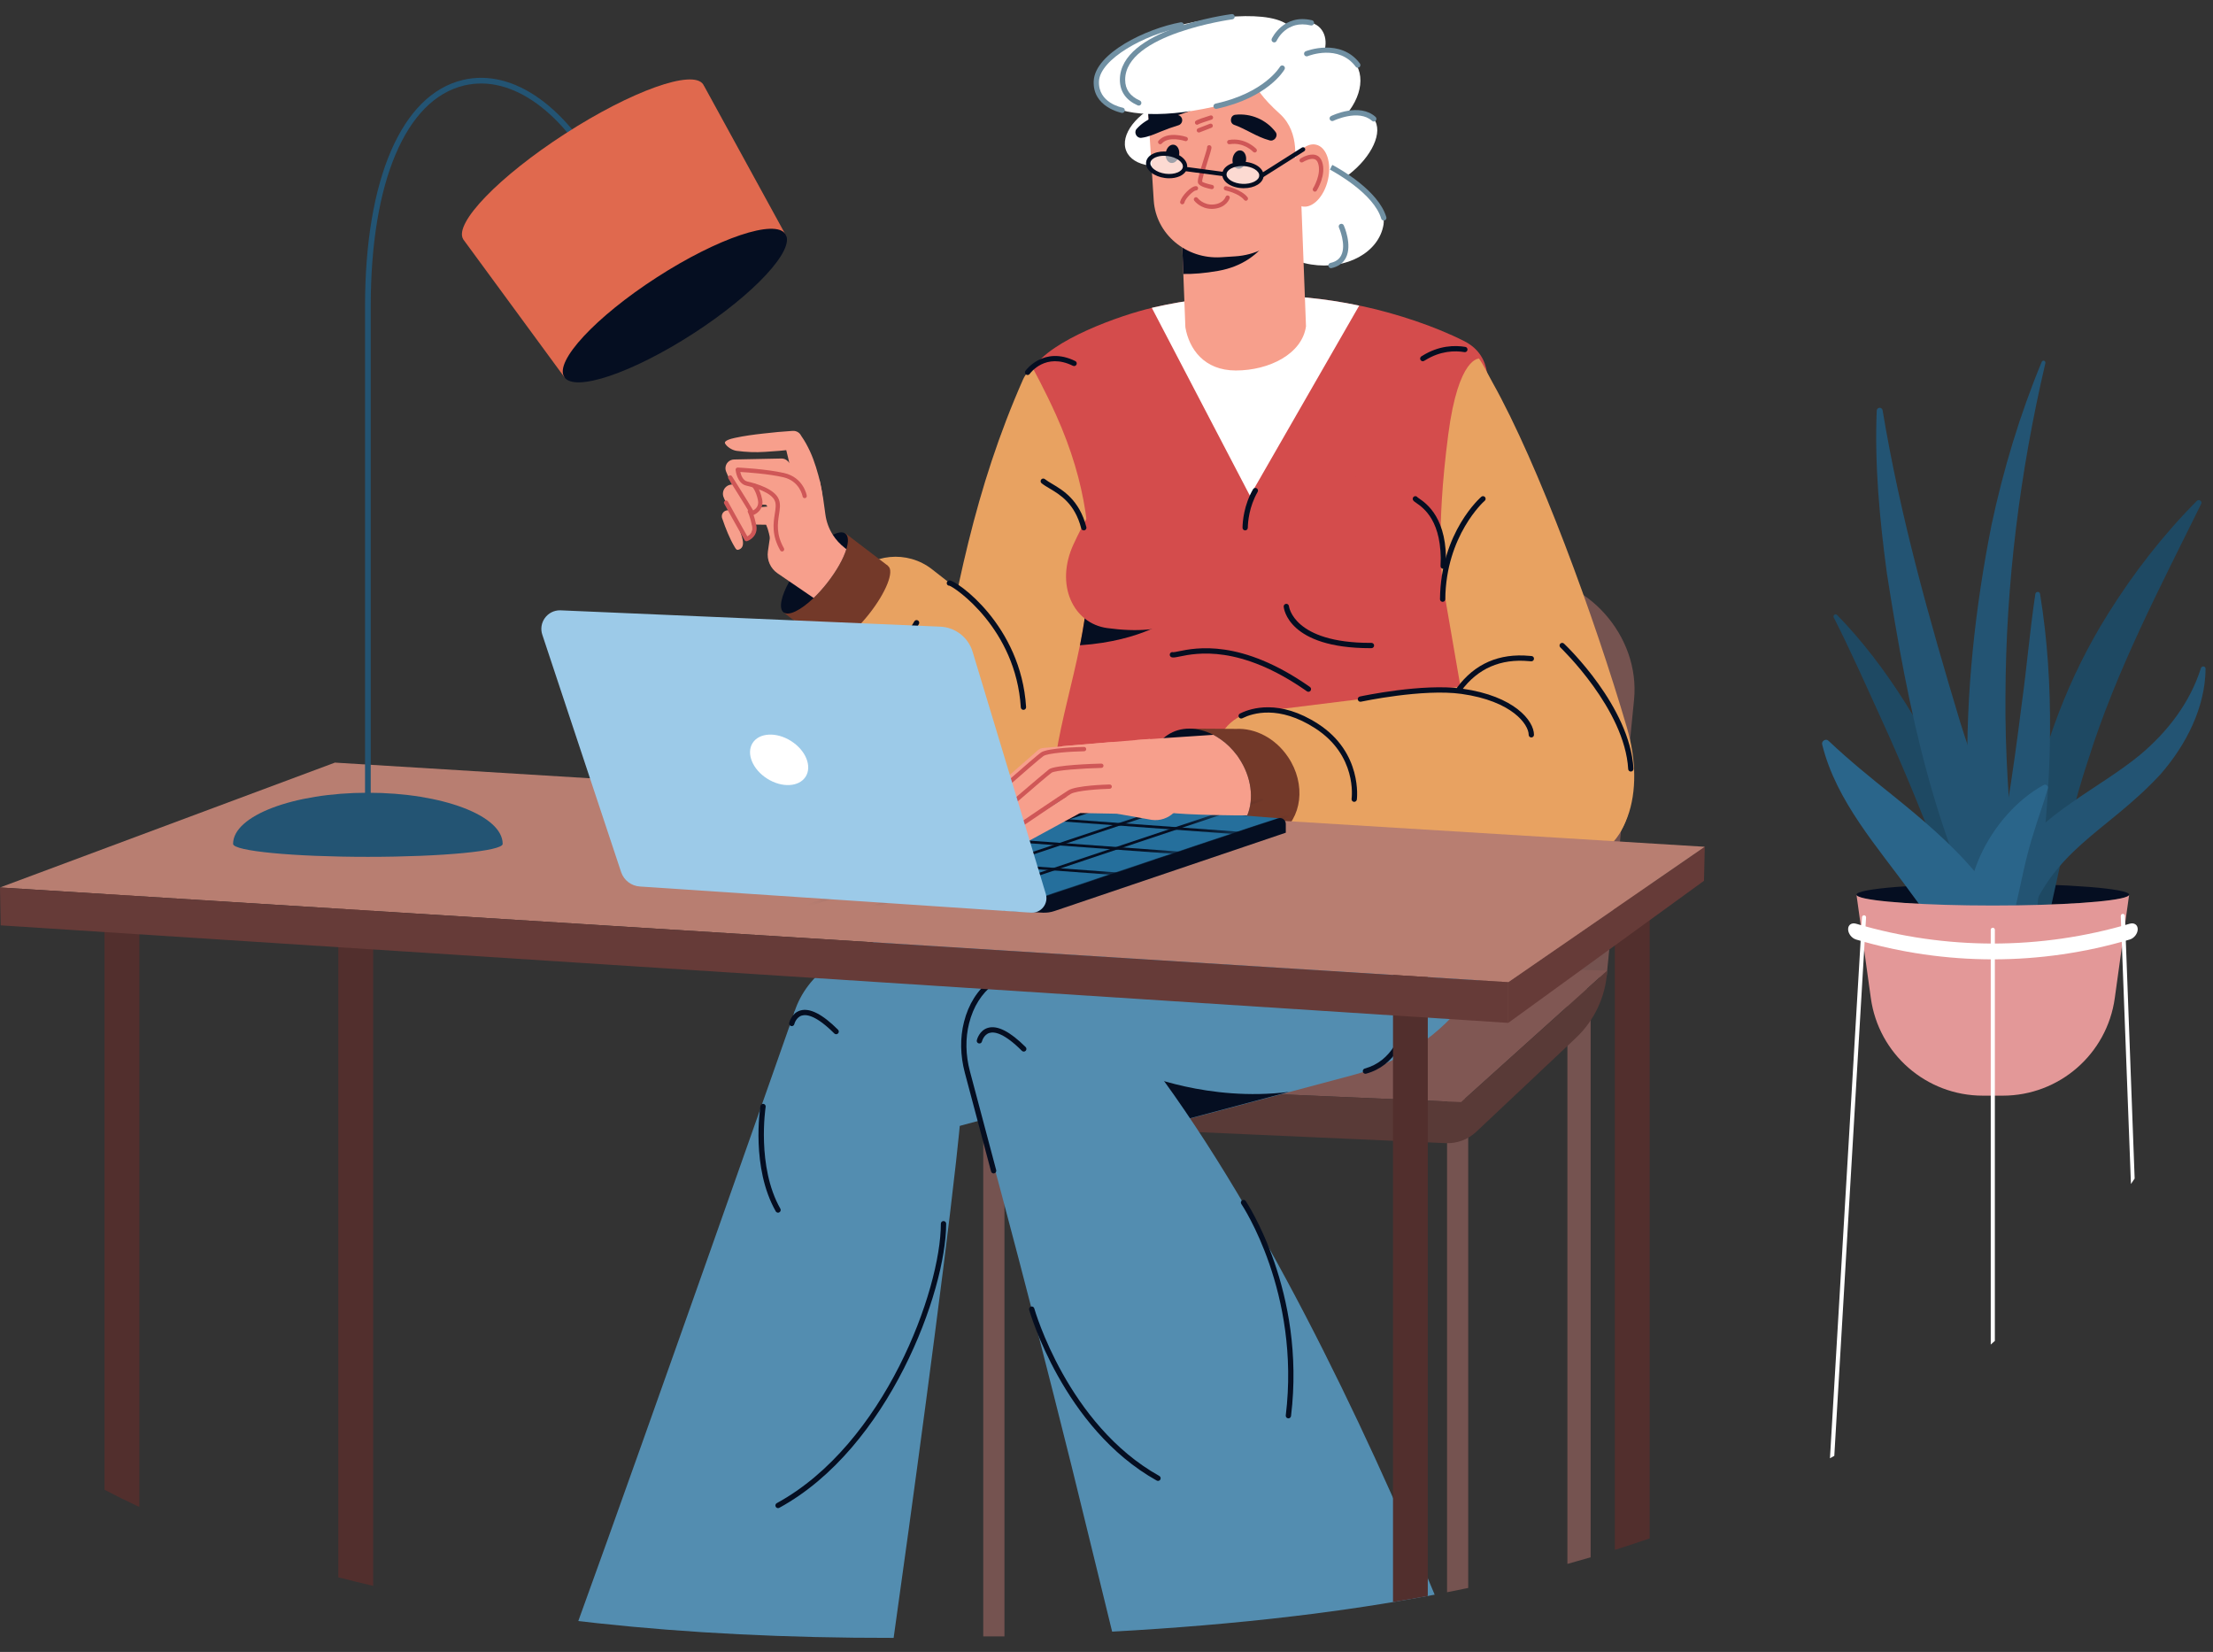 <svg width="138" height="103" viewBox="0 0 138 103" fill="none" xmlns="http://www.w3.org/2000/svg">
<rect x="0" y="0" width="138" height="103" fill="#333333" stroke="none"/>
<path d="M132.771 55.782C132.771 55.823 132.727 55.864 132.638 55.902C131.931 56.219 128.454 56.46 124.27 56.46C120.084 56.46 116.607 56.219 115.901 55.902C115.813 55.864 115.767 55.823 115.767 55.782C115.767 55.406 119.575 55.103 124.27 55.103C128.963 55.103 132.771 55.406 132.771 55.782Z" fill="#050E21"/>
<path d="M114.555 38.339C120.682 44.615 125.165 55.522 125.547 64.269C125.553 64.405 125.348 64.462 125.294 64.327C122.503 57.846 120.271 51.268 117.334 44.868C116.477 42.985 115.285 40.321 114.348 38.495C114.281 38.373 114.453 38.235 114.555 38.339Z" fill="#1E4963"/>
<path d="M137.263 31.417C134.669 36.682 131.985 41.77 130.233 47.331C128.373 52.862 127.744 58.724 125.893 64.321C125.701 64.889 124.824 64.722 124.878 64.108C125.548 54.925 126.418 46.311 131.451 38.276C133.045 35.722 134.89 33.348 136.997 31.226C137.121 31.099 137.352 31.253 137.263 31.417Z" fill="#1E4963"/>
<path d="M125.892 64.403C123.471 60.362 124.445 54.918 125.128 50.515C125.505 48.285 125.797 46.068 126.082 43.824C126.395 41.563 126.579 39.309 126.921 37.04C126.93 36.956 127.007 36.894 127.091 36.907C127.158 36.917 127.207 36.969 127.216 37.032C128.138 42.677 127.942 48.544 127.25 54.21C127.016 57.479 126.513 60.786 126.863 64.037C126.95 64.589 126.193 64.882 125.892 64.403Z" fill="#235473"/>
<path d="M123.748 64.504C122.719 60.954 123.247 56.901 125.301 53.791C127.251 50.708 130.968 49.142 133.508 47.018C135.155 45.623 136.554 43.841 137.247 41.658C137.271 41.579 137.354 41.535 137.433 41.559C137.497 41.579 137.538 41.639 137.538 41.703C137.51 44.134 136.321 46.442 134.738 48.264C131.3 51.987 127.878 52.912 126.223 58.024C125.478 60.083 125.134 62.238 124.78 64.442C124.696 64.988 123.898 65.039 123.748 64.504Z" fill="#235473"/>
<path d="M117.397 25.582C118.491 32.186 120.304 38.617 122.229 45.006C123.712 49.75 125.703 54.258 127.441 58.907C128.02 60.466 128.588 62.04 129.054 63.684C129.155 64.037 128.95 64.405 128.597 64.505C128.339 64.578 128.074 64.488 127.911 64.296C126.792 62.98 125.837 61.559 124.97 60.087C120.671 52.683 118.97 44.113 117.664 35.746C117.212 32.389 116.89 28.993 117.031 25.601C117.035 25.5 117.121 25.421 117.222 25.425C117.311 25.43 117.383 25.497 117.397 25.582Z" fill="#235473"/>
<path d="M127.549 22.636C125.954 29.452 125.082 36.386 125.059 43.362C124.992 50.357 126.053 57.145 126.599 64.134C126.647 64.71 125.812 64.93 125.589 64.373C121.756 54.573 122.163 42.894 124.193 32.713C124.934 29.237 125.964 25.826 127.319 22.562C127.345 22.5 127.416 22.471 127.477 22.497C127.533 22.52 127.562 22.579 127.549 22.636Z" fill="#235473"/>
<path d="M123.172 59.129C121.607 55.513 124.173 50.722 127.443 48.944C127.58 48.864 127.756 49.01 127.701 49.16C127.428 50.121 127.102 50.969 126.85 51.822C126.303 53.486 126.03 55.096 125.638 56.778C125.42 57.503 124.518 60.361 123.369 59.447C123.272 59.361 123.219 59.243 123.172 59.129Z" fill="#2A658A"/>
<path d="M124.351 64.005C122.556 61.254 121.162 58.306 119.17 55.689C117.143 52.872 114.495 49.971 113.629 46.417C113.572 46.196 113.869 46.025 114.028 46.193C115.353 47.444 116.675 48.509 118.048 49.609C121.565 52.45 125.69 55.984 126.165 60.829C126.275 61.825 126.205 62.827 125.944 63.796C125.822 64.258 125.348 64.533 124.886 64.411C124.649 64.35 124.476 64.195 124.351 64.005Z" fill="#2A658A"/>
<path d="M132.771 55.782L131.875 62.233C131.391 65.72 128.413 68.315 124.892 68.315H123.648C120.127 68.315 117.146 65.72 116.663 62.233L115.767 55.782C115.767 55.823 115.813 55.864 115.9 55.902C116.606 56.219 120.084 56.46 124.27 56.46C128.454 56.46 131.931 56.219 132.637 55.902C132.727 55.864 132.771 55.823 132.771 55.782Z" fill="#E39898"/>
<path d="M132.809 58.58C127.247 60.228 121.304 60.228 115.742 58.58C115.468 58.499 115.246 58.207 115.246 57.935C115.246 57.663 115.468 57.513 115.742 57.594C121.304 59.242 127.247 59.242 132.809 57.594C133.084 57.513 133.306 57.663 133.306 57.935C133.306 58.207 133.084 58.498 132.809 58.58Z" fill="white"/>
<path d="M116.366 57.21L116.333 57.761L116.277 58.732L116.247 59.23L114.385 90.773C114.296 90.822 114.204 90.875 114.114 90.924L116.026 58.659L116.069 57.936L116.082 57.688L116.112 57.187C116.115 57.114 116.184 57.065 116.25 57.068C116.32 57.074 116.373 57.137 116.366 57.21Z" fill="white"/>
<path d="M133.114 73.476V73.483C133.038 73.598 132.962 73.707 132.883 73.823L132.322 59.022L132.309 58.722L132.272 57.745L132.249 57.117C132.246 57.048 132.295 56.985 132.365 56.982C132.434 56.975 132.497 57.025 132.507 57.094L132.523 57.56L132.527 57.672L132.563 58.649L133.114 73.476Z" fill="white"/>
<path d="M124.397 57.969V83.605C124.312 83.684 124.226 83.76 124.14 83.833V57.969C124.14 57.903 124.199 57.844 124.269 57.844C124.338 57.844 124.397 57.903 124.397 57.969Z" fill="white"/>
<path d="M91.556 68.501V99.01C91.117 99.102 90.678 99.191 90.236 99.277V68.501H91.556Z" fill="#755350"/>
<path d="M62.636 69.326H61.315V102.031H62.636V69.326Z" fill="#755350"/>
<path d="M99.19 61.664V97.098C98.883 97.188 98.576 97.277 98.269 97.362C98.094 97.412 97.919 97.462 97.741 97.511V61.664H99.19Z" fill="#755350"/>
<path d="M71.474 63.55H70.024V100.27H71.474V63.55Z" fill="#755350"/>
<path d="M94.99 35.886L78.336 35.762C74.38 35.733 71.245 38.571 70.852 42.539L69.099 60.085L100.18 60.943L101.897 43.635C102.292 39.653 98.96 35.915 94.99 35.886Z" fill="#755350"/>
<path d="M59.385 67.346L69.144 59.611L100.22 60.518L91.112 68.718L59.385 67.346Z" fill="#805753"/>
<path d="M100.221 60.519C100.134 62.115 99.437 63.616 98.273 64.713L92.059 70.567C91.544 71.052 90.856 71.307 90.15 71.276L62.129 70.027C60.665 69.961 59.485 68.808 59.385 67.347L91.112 68.717L100.221 60.519Z" fill="#593A37"/>
<path d="M51.098 43.357L56.177 48.879C60.015 52.144 63.637 54.831 67.742 51.141C68.267 50.67 68.984 49.203 69.063 48.146C69.302 44.965 67.123 42.155 64.438 40.433L58.123 35.497C56.571 34.284 54.341 34.502 53.053 35.992L50.866 38.522C49.642 39.938 49.744 42.065 51.098 43.357Z" fill="#E8A261"/>
<path d="M59.615 72.456C58.764 80.125 56.792 94.566 55.726 102.123C49.027 102.133 42.893 101.819 37.291 101.212C36.878 101.169 36.469 101.123 36.062 101.073C40.387 89.161 49.569 63.02 49.569 63.02C52.2 62.796 54.769 63.76 57.291 63.925C58.044 63.974 58.787 64.044 59.52 64.13C59.609 64.136 59.926 67.494 60.015 67.504C60.068 67.992 59.906 69.825 59.615 72.456Z" fill="#538DB0"/>
<path d="M72.368 66.863L51.269 72.482L49.467 65.719C48.838 63.355 50.19 60.805 52.719 59.588L78.474 47.191L80.518 54.849C81.872 59.924 78.223 65.303 72.368 66.863Z" fill="#538DB0"/>
<path d="M84.279 67.056L80.328 68.109L67.874 71.423L61.961 72.998L60.159 66.237C59.531 63.873 60.994 61.291 63.802 59.907L91.125 47.093L93.041 54.876C94.398 59.951 90.473 65.405 84.279 67.056Z" fill="#538DB0"/>
<path d="M63.155 52.446C60.141 51.918 57.537 48.579 58.237 44.59C59.589 36.88 60.766 30.521 63.802 23.645C64.481 22.108 68.416 21.139 68.416 21.139L67.927 49.382C67.637 51.917 65.173 52.8 63.155 52.446Z" fill="#E8A261"/>
<path d="M92.603 24.819C90.028 33.617 91.946 44.02 91.25 54.44C86.654 56.569 82.58 53.466 76.594 53.235C72.646 53.083 70.348 52.908 66.264 53.842C64.689 49.154 66.38 45.037 67.344 40.233C67.36 40.161 67.377 40.085 67.39 40.009C67.552 39.17 67.69 38.309 67.783 37.421C67.796 37.322 67.806 37.219 67.816 37.12C68.126 33.858 67.809 30.213 65.851 25.865C65.155 24.317 64.415 22.977 64.415 22.977C65.518 21.187 69.876 19.652 71.827 19.196C71.847 19.19 71.867 19.183 71.886 19.18C71.896 19.177 71.903 19.177 71.913 19.173C76.135 18.206 80.523 18.163 84.759 19.054C84.815 19.064 84.871 19.074 84.927 19.087C84.977 19.097 85.023 19.107 85.073 19.117C87.073 19.556 89.467 20.332 91.319 21.276C93.188 22.23 92.762 24.281 92.603 24.819Z" fill="#D44C4C"/>
<path d="M52.7 33.241L48.903 38.221L51.578 40.261L55.376 35.281L52.7 33.241Z" fill="#733929"/>
<path d="M51.317 31.197C51.281 30.846 51.23 30.495 51.154 30.149C51.088 29.802 50.986 29.461 50.883 29.123C50.777 28.785 50.654 28.452 50.505 28.129C50.349 27.801 50.194 27.503 49.961 27.173V27.173C49.863 26.968 49.654 26.853 49.44 26.866L49.4 26.868C48.799 26.904 48.202 26.962 47.604 27.031C47.007 27.096 46.41 27.176 45.819 27.304C45.569 27.358 45.124 27.477 45.215 27.65C45.314 27.841 45.634 28.072 45.942 28.112C46.543 28.189 47.105 28.214 47.705 28.174C48.305 28.138 48.904 28.091 49.501 28.021L48.94 27.716C49.005 27.982 49.093 28.304 49.159 28.602C49.229 28.907 49.299 29.211 49.36 29.517C49.417 29.824 49.466 30.132 49.51 30.441C49.553 30.75 49.586 31.059 49.624 31.369L49.626 31.387C49.683 31.853 50.107 32.185 50.574 32.129C51.034 32.072 51.363 31.657 51.317 31.197Z" fill="#F79F8C"/>
<path d="M50.799 32.103C50.714 31.814 50.623 31.527 50.52 31.241C50.414 30.956 50.305 30.673 50.175 30.394C50.047 30.115 49.907 29.84 49.743 29.571C49.661 29.436 49.575 29.303 49.478 29.171C49.431 29.105 49.38 29.04 49.326 28.974L49.241 28.874C49.207 28.837 49.186 28.813 49.129 28.756L49.128 28.755C49.02 28.642 48.875 28.586 48.73 28.588L48.722 28.589L45.778 28.649H45.774C45.472 28.655 45.232 28.905 45.238 29.208C45.239 29.277 45.255 29.344 45.279 29.405C45.36 29.603 45.44 29.777 45.528 29.96C45.615 30.14 45.707 30.319 45.808 30.497C45.909 30.675 46.015 30.852 46.139 31.028C46.265 31.204 46.4 31.379 46.586 31.553C46.808 31.761 47.036 31.888 47.294 31.727C47.694 31.476 47.135 30.529 47.04 30.395C46.944 30.26 46.854 30.11 46.767 29.957C46.68 29.803 46.598 29.643 46.519 29.481C46.442 29.321 46.364 29.148 46.3 28.994L45.801 29.75L48.745 29.689L48.339 29.523C48.33 29.517 48.354 29.549 48.365 29.567L48.407 29.637C48.436 29.687 48.465 29.739 48.493 29.794C48.548 29.902 48.601 30.017 48.65 30.135C48.748 30.37 48.83 30.619 48.901 30.872C48.975 31.124 49.032 31.385 49.086 31.645C49.137 31.907 49.178 32.172 49.214 32.438L49.215 32.441C49.275 32.886 49.684 33.197 50.128 33.137C50.573 33.077 50.884 32.667 50.824 32.223C50.819 32.184 50.809 32.141 50.799 32.103Z" fill="#F79F8C"/>
<path d="M50.144 33.505C50.069 33.235 49.99 32.966 49.895 32.697C49.8 32.428 49.692 32.161 49.561 31.896C49.432 31.632 49.276 31.369 49.083 31.116C48.989 30.99 48.875 30.866 48.749 30.747C48.682 30.687 48.615 30.629 48.535 30.573C48.498 30.545 48.449 30.516 48.406 30.489C48.346 30.457 48.328 30.442 48.201 30.392C48.152 30.373 48.101 30.362 48.05 30.358L48.038 30.358L45.695 30.211H45.693C45.375 30.191 45.101 30.433 45.081 30.751C45.077 30.819 45.085 30.888 45.104 30.951C45.145 31.165 46.445 33.531 46.445 33.531C46.973 33.49 46.961 32.911 46.925 32.764L46.919 32.743C46.829 32.378 46.714 32.029 46.596 31.673C46.537 31.496 46.575 31.597 46.511 31.421C46.449 31.247 46.582 31.582 46.511 31.421L47.802 31.478C47.736 31.453 47.772 31.472 47.767 31.474L47.794 31.505C47.816 31.528 47.84 31.561 47.865 31.593C47.913 31.665 47.964 31.74 48.008 31.833C48.097 32.012 48.175 32.213 48.236 32.429C48.297 32.644 48.345 32.87 48.383 33.1C48.421 33.331 48.446 33.568 48.469 33.805L48.47 33.815C48.515 34.285 48.932 34.63 49.402 34.584C49.872 34.539 50.216 34.122 50.172 33.652C50.166 33.603 50.156 33.551 50.144 33.505Z" fill="#F79F8C"/>
<path d="M49.855 34.55C49.722 34.078 49.575 33.608 49.384 33.134C49.285 32.897 49.182 32.66 49.042 32.417C48.972 32.296 48.894 32.173 48.795 32.046C48.746 31.982 48.689 31.916 48.619 31.847C48.578 31.809 48.547 31.779 48.491 31.737C48.466 31.718 48.441 31.7 48.401 31.676C48.38 31.664 48.372 31.658 48.34 31.642C48.301 31.625 48.31 31.622 48.208 31.589L48.181 31.581C48.129 31.566 48.074 31.561 48.023 31.566L45.455 31.809L45.352 31.818C45.145 31.838 44.993 32.021 45.013 32.228C45.017 32.273 45.029 32.317 45.048 32.356C45.099 32.514 45.151 32.656 45.207 32.804C45.262 32.951 45.321 33.096 45.382 33.241C45.505 33.531 45.641 33.817 45.809 34.099C45.902 34.254 45.938 34.326 46.105 34.256C46.578 34.056 46.182 33.263 46.102 32.984C46.062 32.844 46.025 32.702 45.99 32.56C45.956 32.419 45.923 32.272 45.897 32.138L45.49 32.684L48.068 32.722L47.883 32.699C47.795 32.67 47.816 32.675 47.79 32.665C47.772 32.654 47.775 32.658 47.766 32.653C47.752 32.645 47.749 32.645 47.746 32.644C47.736 32.638 47.743 32.652 47.743 32.654L47.78 32.731C47.81 32.797 47.842 32.88 47.871 32.968C47.93 33.145 47.976 33.35 48.017 33.554C48.096 33.97 48.144 34.408 48.178 34.85C48.215 35.32 48.627 35.672 49.098 35.635C49.569 35.598 49.92 35.186 49.883 34.715C49.88 34.66 49.869 34.602 49.855 34.55Z" fill="#F79F8C"/>
<path d="M48.858 38.176C49.184 38.431 49.936 38.049 50.737 37.284C51.019 37.016 51.304 36.7 51.581 36.348C52.174 35.592 52.598 34.828 52.777 34.241C52.92 33.776 52.911 33.424 52.717 33.272C52.551 33.142 52.273 33.178 51.933 33.347C51.379 33.625 50.656 34.258 49.994 35.1C49.688 35.489 49.427 35.88 49.223 36.249C48.715 37.159 48.545 37.931 48.858 38.176Z" fill="#050E21"/>
<path d="M48.486 35.746L49.223 36.249L50.737 37.284C51.019 37.016 51.304 36.7 51.581 36.348C52.174 35.592 52.599 34.828 52.777 34.241L52.682 34.165C52.385 33.933 52.132 33.659 51.933 33.348C51.694 32.967 51.532 32.537 51.471 32.082C51.4 31.579 51.322 30.873 51.131 30.014C50.967 29.279 48.38 30.971 48.38 30.971L47.886 34.376C47.808 34.91 48.042 35.441 48.486 35.746Z" fill="#F79F8C"/>
<path d="M46.267 29.314C47.234 29.4 48.262 29.314 49.183 29.778C50.302 30.268 50.297 31.348 50.105 32.335C50.063 32.755 50.077 32.95 50.307 33.252C50.98 34.191 49.627 35.217 48.906 34.309C48.667 33.993 48.487 33.576 48.431 33.158C48.333 32.501 48.572 31.832 48.692 31.318C48.704 31.201 48.733 31.164 48.697 31.1C48.251 30.631 47.394 30.453 46.763 30.175C46.459 30.054 46.055 29.812 46.058 29.413C46.063 29.308 46.181 29.267 46.267 29.314Z" fill="#F79F8C"/>
<path d="M48.77 34.385C48.723 34.385 48.678 34.361 48.654 34.317C48.111 33.36 48.224 32.63 48.315 32.043C48.364 31.729 48.406 31.458 48.321 31.238C48.11 30.694 47.004 30.386 46.538 30.279C45.96 30.147 45.875 29.332 45.871 29.298C45.867 29.259 45.88 29.221 45.907 29.193C45.934 29.165 45.971 29.147 46.01 29.152C46.081 29.155 47.776 29.236 48.902 29.495C50.102 29.772 50.302 30.859 50.31 30.905C50.323 30.978 50.274 31.046 50.202 31.059C50.129 31.071 50.061 31.023 50.048 30.951C50.041 30.912 49.866 29.991 48.842 29.755C47.941 29.547 46.624 29.454 46.163 29.427C46.21 29.627 46.327 29.958 46.597 30.02C47.227 30.165 48.322 30.503 48.569 31.142C48.68 31.428 48.633 31.732 48.578 32.084C48.494 32.63 48.388 33.309 48.886 34.186C48.922 34.25 48.899 34.331 48.835 34.367C48.815 34.379 48.792 34.385 48.77 34.385Z" fill="#CF5757"/>
<path d="M46.913 32.129C46.866 32.129 46.822 32.104 46.797 32.062C46.476 31.506 45.433 29.857 45.422 29.84C45.383 29.778 45.401 29.696 45.463 29.657C45.525 29.617 45.607 29.636 45.647 29.698C45.657 29.713 46.59 31.188 46.967 31.825C47.11 31.747 47.343 31.557 47.265 31.182C47.145 30.603 46.92 30.364 46.918 30.362C46.868 30.309 46.868 30.225 46.92 30.174C46.973 30.123 47.056 30.123 47.107 30.175C47.119 30.186 47.388 30.463 47.525 31.128C47.648 31.72 47.206 32.037 46.955 32.122C46.941 32.126 46.927 32.129 46.913 32.129Z" fill="#CF5757"/>
<path d="M46.547 33.747C46.501 33.747 46.456 33.722 46.432 33.68C46.108 33.12 45.169 31.42 45.16 31.403C45.124 31.339 45.148 31.258 45.212 31.223C45.276 31.187 45.357 31.21 45.393 31.275C45.401 31.291 46.237 32.804 46.602 33.443C46.745 33.364 46.977 33.174 46.899 32.8C46.775 32.199 46.642 31.943 46.64 31.941C46.606 31.876 46.63 31.795 46.695 31.761C46.76 31.726 46.84 31.751 46.875 31.815C46.881 31.827 47.026 32.101 47.16 32.746C47.282 33.339 46.84 33.656 46.589 33.74C46.575 33.745 46.561 33.747 46.547 33.747Z" fill="#CF5757"/>
<path d="M82.139 4.025C81.476 4.825 80.437 5.057 79.82 4.545C79.202 4.033 79.239 2.969 79.903 2.169C80.566 1.37 81.605 1.137 82.222 1.649C82.84 2.162 82.803 3.225 82.139 4.025Z" fill="white"/>
<path d="M83.218 7.834C81.729 8.972 79.877 9.052 79.082 8.012C78.287 6.972 78.849 5.206 80.338 4.067C81.826 2.929 83.678 2.849 84.474 3.889C85.269 4.929 84.707 6.695 83.218 7.834Z" fill="white"/>
<path d="M84.759 19.054L77.945 30.913L71.827 19.196C71.847 19.19 71.867 19.183 71.887 19.18C71.897 19.177 71.903 19.177 71.913 19.173C76.136 18.206 80.524 18.163 84.759 19.054Z" fill="white"/>
<path d="M84.073 10.914C82.585 12.053 80.885 12.332 80.278 11.537C79.67 10.742 79.144 9.716 80.633 8.578C82.122 7.44 85.061 6.619 85.669 7.414C86.277 8.208 85.562 9.776 84.073 10.914Z" fill="white"/>
<path d="M86.276 13.998C85.997 15.731 83.972 16.847 81.754 16.489C79.537 16.131 77.966 14.435 78.246 12.702C78.525 10.968 78.113 9.06 80.33 9.418C82.548 9.776 86.556 12.264 86.276 13.998Z" fill="white"/>
<path d="M76.401 6.895C76.808 7.894 75.756 9.265 74.052 9.96C72.349 10.654 70.638 10.408 70.231 9.409C69.824 8.411 70.876 7.039 72.58 6.345C74.284 5.651 75.995 5.897 76.401 6.895Z" fill="white"/>
<path d="M81.44 20.344C81.2 22.068 79.146 23.1 77.066 23.1C75.075 23.1 74.15 21.743 73.92 20.417L73.913 20.288C73.916 20.288 73.916 20.288 73.913 20.285L73.906 20.08L73.791 17.082L73.656 13.58L73.646 13.306L77.568 12.89L81.143 12.513L81.44 20.344Z" fill="#F79F8C"/>
<path d="M79.668 13.675C79.677 13.798 78.994 16.356 75.97 16.888C75.115 17.04 74.388 17.092 73.791 17.082L73.656 13.58L73.646 13.306L77.568 12.89L79.668 13.675Z" fill="#050E21"/>
<path d="M77.03 15.983L76.151 16.039C73.963 16.178 72.078 14.59 71.945 12.493L71.635 7.611L71.513 5.712L71.454 4.781L80.665 4.194L81.13 11.52C81.275 13.831 79.44 15.831 77.03 15.983Z" fill="#F79F8C"/>
<path d="M78.299 4.5C78.299 4.603 77.557 5.065 79.809 7.098C81.138 8.296 80.704 10.28 80.704 10.28L81.802 6.879L81.063 4.194L79.96 3.554L79.2 3.349L78.299 4.5Z" fill="white"/>
<path d="M74.702 6.716C74.702 6.716 73.325 7.34 71.635 7.61L71.513 5.712L73.533 5.735L74.702 6.716Z" fill="#050E21"/>
<path d="M79.156 8.748C78.38 8.542 77.706 8.046 76.961 7.785C76.654 7.676 76.71 7.197 77.027 7.156C78.005 7.045 78.968 7.467 79.547 8.234C79.729 8.493 79.45 8.849 79.156 8.748Z" fill="#050E21"/>
<path d="M70.873 8.043C71.514 7.327 72.509 6.986 73.473 7.177C73.649 7.222 73.755 7.401 73.711 7.577C73.681 7.692 73.594 7.778 73.489 7.81C73.115 7.922 72.754 8.053 72.375 8.208C71.992 8.366 71.605 8.538 71.184 8.592C70.89 8.64 70.684 8.267 70.873 8.043Z" fill="#050E21"/>
<path d="M80.443 10.671C80.198 11.734 80.529 12.717 81.182 12.868C81.835 13.018 82.563 12.278 82.808 11.216C83.052 10.153 82.721 9.17 82.068 9.02C81.415 8.869 80.688 9.609 80.443 10.671Z" fill="#F79F8C"/>
<path d="M78.662 11.093C78.617 11.093 78.574 11.071 78.548 11.031C78.508 10.968 78.527 10.885 78.59 10.845L81.186 9.201C81.248 9.161 81.331 9.179 81.372 9.242C81.411 9.305 81.393 9.388 81.33 9.428L78.734 11.072C78.712 11.086 78.687 11.093 78.662 11.093Z" fill="#050E21"/>
<path d="M73.292 1.643C69.922 2.54 67.551 4.417 68.611 6.023C69.408 7.229 72.271 7.418 75.651 6.665C79.03 5.924 80.866 3.771 80.693 2.203C80.524 0.663 76.665 0.758 73.292 1.643Z" fill="white"/>
<path d="M97.685 53.765C95.638 53.89 92.979 53.036 92.408 50.546L89.959 36.36C89.959 36.36 89.959 36.357 89.959 36.353L87.951 24.726C87.951 24.726 91.207 21.024 92.228 22.358C92.495 22.708 92.784 23.333 93.062 23.828C95.943 28.962 99.424 38.463 101.458 45.386C102.6 49.272 101.657 53.517 97.685 53.765Z" fill="#E8A261"/>
<path d="M76.865 9.888C76.819 10.203 76.969 10.485 77.199 10.519C77.43 10.553 77.655 10.325 77.701 10.01C77.747 9.696 77.597 9.413 77.367 9.38C77.136 9.346 76.911 9.573 76.865 9.888Z" fill="#050E21"/>
<path d="M72.695 9.531C72.648 9.845 72.798 10.128 73.029 10.162C73.26 10.195 73.485 9.968 73.531 9.654C73.577 9.339 73.427 9.056 73.197 9.023C72.965 8.989 72.741 9.216 72.695 9.531Z" fill="#050E21"/>
<path d="M75.567 11.796C75.559 11.796 75.55 11.795 75.541 11.793C75.337 11.755 74.85 11.643 74.726 11.447C74.649 11.324 74.707 11.061 75.053 9.969C75.147 9.671 75.264 9.302 75.275 9.211C75.264 9.157 75.288 9.101 75.337 9.071C75.4 9.033 75.484 9.053 75.522 9.117C75.57 9.197 75.562 9.254 75.31 10.05C75.174 10.48 74.946 11.199 74.965 11.329C74.996 11.367 75.3 11.474 75.592 11.529C75.665 11.543 75.713 11.613 75.699 11.686C75.687 11.751 75.63 11.796 75.567 11.796Z" fill="#CF5757"/>
<path opacity="0.61" d="M76.352 10.858C76.335 11.239 76.838 11.57 77.476 11.598C78.114 11.626 78.644 11.34 78.66 10.959C78.677 10.578 78.174 10.247 77.536 10.219C76.898 10.191 76.368 10.477 76.352 10.858Z" fill="white"/>
<path d="M77.564 11.735C77.533 11.735 77.502 11.734 77.471 11.733C76.748 11.701 76.198 11.315 76.218 10.853C76.228 10.619 76.38 10.411 76.647 10.267C76.892 10.135 77.21 10.07 77.542 10.084C78.266 10.116 78.816 10.502 78.796 10.965C78.776 11.407 78.243 11.735 77.564 11.735ZM77.45 10.351C77.196 10.351 76.959 10.405 76.775 10.504C76.671 10.56 76.494 10.682 76.486 10.864C76.473 11.165 76.929 11.44 77.482 11.464C78.036 11.489 78.513 11.254 78.527 10.953C78.54 10.652 78.084 10.377 77.531 10.353C77.504 10.352 77.477 10.351 77.45 10.351Z" fill="#050E21"/>
<path opacity="0.61" d="M71.604 10.127C71.554 10.505 72.026 10.88 72.658 10.964C73.291 11.049 73.845 10.811 73.895 10.433C73.946 10.055 73.474 9.68 72.841 9.596C72.208 9.512 71.655 9.749 71.604 10.127Z" fill="white"/>
<path d="M72.912 11.116C72.822 11.116 72.731 11.11 72.64 11.098C72.311 11.054 72.009 10.934 71.791 10.761C71.553 10.572 71.44 10.341 71.471 10.109C71.502 9.878 71.672 9.684 71.951 9.565C72.207 9.455 72.53 9.419 72.858 9.463C73.575 9.558 74.089 9.992 74.028 10.451C73.997 10.682 73.827 10.876 73.548 10.996C73.363 11.075 73.144 11.116 72.912 11.116ZM72.585 9.713C72.391 9.713 72.209 9.747 72.057 9.812C71.948 9.859 71.761 9.964 71.737 10.145C71.713 10.326 71.865 10.476 71.958 10.55C72.139 10.694 72.393 10.793 72.676 10.831C72.958 10.868 73.23 10.839 73.441 10.748C73.551 10.701 73.737 10.596 73.761 10.415C73.801 10.116 73.371 9.802 72.823 9.729C72.743 9.719 72.663 9.713 72.585 9.713Z" fill="#050E21"/>
<path d="M73.921 10.401L73.886 10.668L76.335 10.994L76.37 10.728L73.921 10.401Z" fill="#050E21"/>
<path d="M77.691 12.517C77.651 12.517 77.611 12.499 77.585 12.465C77.264 12.055 76.426 11.872 76.418 11.87C76.345 11.854 76.299 11.783 76.314 11.71C76.33 11.638 76.4 11.592 76.474 11.607C76.512 11.615 77.415 11.812 77.796 12.299C77.842 12.358 77.832 12.442 77.773 12.488C77.749 12.508 77.72 12.517 77.691 12.517Z" fill="#CF5757"/>
<path d="M73.725 12.739C73.715 12.739 73.704 12.738 73.693 12.735C73.62 12.717 73.576 12.644 73.594 12.572C73.681 12.221 74.264 11.604 74.579 11.604C74.653 11.604 74.713 11.664 74.713 11.739C74.713 11.813 74.653 11.873 74.579 11.873C74.434 11.873 73.927 12.347 73.855 12.637C73.841 12.698 73.786 12.739 73.725 12.739Z" fill="#CF5757"/>
<path d="M78.244 9.509C78.207 9.509 78.171 9.494 78.144 9.465C78.138 9.459 77.564 8.844 76.679 8.992C76.603 9.004 76.535 8.955 76.524 8.881C76.511 8.808 76.561 8.739 76.634 8.727C77.663 8.554 78.336 9.277 78.343 9.284C78.393 9.339 78.389 9.424 78.334 9.474C78.308 9.497 78.276 9.509 78.244 9.509Z" fill="#CF5757"/>
<path d="M72.35 8.994C72.318 8.994 72.287 8.983 72.261 8.96C72.205 8.911 72.199 8.826 72.249 8.77C72.798 8.146 73.938 8.524 73.986 8.54C74.056 8.564 74.094 8.64 74.07 8.711C74.046 8.781 73.972 8.819 73.899 8.795C73.889 8.792 72.882 8.458 72.451 8.948C72.425 8.978 72.387 8.994 72.35 8.994Z" fill="#CF5757"/>
<path d="M81.995 11.949C81.971 11.949 81.946 11.942 81.924 11.928C81.861 11.889 81.842 11.806 81.881 11.743C81.887 11.734 82.432 10.855 82.188 10.164C82.143 10.037 82.073 9.958 81.974 9.925C81.734 9.844 81.365 10.031 81.244 10.11C81.182 10.15 81.099 10.133 81.058 10.07C81.017 10.008 81.035 9.925 81.097 9.884C81.12 9.87 81.65 9.53 82.061 9.67C82.24 9.731 82.368 9.867 82.441 10.074C82.729 10.89 82.134 11.846 82.109 11.886C82.084 11.927 82.04 11.949 81.995 11.949Z" fill="#CF5757"/>
<path d="M79.457 2.644C79.434 2.644 79.41 2.639 79.388 2.629C79.305 2.592 79.269 2.494 79.306 2.411C79.313 2.396 80.042 0.837 81.816 1.263C81.905 1.284 81.959 1.373 81.938 1.462C81.916 1.551 81.828 1.605 81.739 1.584C80.233 1.222 79.632 2.494 79.607 2.548C79.579 2.608 79.519 2.644 79.457 2.644Z" fill="#7090A3"/>
<path d="M84.671 4.224C84.621 4.224 84.571 4.201 84.539 4.157C83.482 2.743 81.623 3.47 81.544 3.502C81.459 3.536 81.364 3.495 81.33 3.411C81.296 3.326 81.337 3.23 81.421 3.196C81.442 3.187 83.594 2.341 84.803 3.96C84.858 4.033 84.843 4.136 84.77 4.191C84.74 4.213 84.705 4.224 84.671 4.224Z" fill="#7090A3"/>
<path d="M85.669 7.579C85.629 7.579 85.59 7.565 85.558 7.536C84.724 6.778 83.165 7.524 83.149 7.532C83.066 7.572 82.968 7.538 82.928 7.456C82.888 7.374 82.922 7.275 83.004 7.235C83.076 7.2 84.78 6.382 85.78 7.291C85.847 7.353 85.852 7.457 85.791 7.524C85.759 7.561 85.714 7.579 85.669 7.579Z" fill="#7090A3"/>
<path d="M69.977 7.04C69.967 7.04 69.957 7.039 69.947 7.037C69.929 7.034 68.121 6.686 68.202 5.049C68.287 3.32 71.463 1.788 73.626 1.39C73.717 1.372 73.801 1.432 73.818 1.522C73.835 1.612 73.775 1.698 73.686 1.714C71.357 2.143 68.599 3.7 68.531 5.065C68.466 6.412 69.944 6.701 70.007 6.713C70.097 6.729 70.156 6.815 70.139 6.905C70.124 6.984 70.055 7.04 69.977 7.04Z" fill="#7090A3"/>
<path d="M71.01 6.584C70.988 6.584 70.965 6.579 70.944 6.57C70.21 6.243 69.837 5.708 69.834 4.98C69.823 1.834 76.522 0.915 76.807 0.878C76.851 0.871 76.897 0.884 76.932 0.912C76.966 0.94 76.99 0.98 76.994 1.024C77.003 1.113 76.939 1.194 76.85 1.205C76.783 1.214 70.153 2.12 70.164 4.978C70.166 5.573 70.465 5.995 71.078 6.268C71.161 6.305 71.198 6.403 71.161 6.486C71.134 6.548 71.074 6.584 71.01 6.584Z" fill="#7090A3"/>
<path d="M86.291 13.751C86.219 13.751 86.154 13.705 86.132 13.633C85.667 12.068 83.211 10.723 82.933 10.575L83.08 10.279L83.001 10.424L83.088 10.283C83.563 10.536 85.956 11.88 86.45 13.539C86.475 13.626 86.426 13.718 86.338 13.744C86.322 13.749 86.306 13.751 86.291 13.751Z" fill="#7090A3"/>
<path d="M83 16.721C82.924 16.721 82.856 16.668 82.839 16.591C82.819 16.503 82.875 16.414 82.964 16.394C83.293 16.321 83.513 16.165 83.637 15.918C83.968 15.261 83.5 14.197 83.495 14.186C83.458 14.103 83.495 14.005 83.579 13.968C83.662 13.931 83.76 13.967 83.796 14.051C83.819 14.1 84.332 15.267 83.933 16.065C83.763 16.402 83.462 16.621 83.036 16.716C83.024 16.719 83.012 16.721 83 16.721Z" fill="#7090A3"/>
<path d="M75.834 6.788C75.758 6.788 75.689 6.735 75.673 6.658C75.653 6.569 75.71 6.481 75.799 6.461C78.849 5.795 79.806 4.18 79.816 4.164C79.861 4.085 79.96 4.057 80.041 4.102C80.12 4.147 80.148 4.247 80.103 4.326C80.062 4.398 79.077 6.084 75.87 6.784C75.857 6.787 75.845 6.788 75.834 6.788Z" fill="#7090A3"/>
<path d="M89.115 54.428L80.35 53.918C77.118 53.693 75.507 51.797 75.603 50.377L75.841 46.869C75.937 45.45 77.167 44.351 78.654 44.358L96.684 42.117L99.319 46.366C99.36 47.057 101.708 49.586 101.607 50.27C100.839 55.463 92.797 54.913 89.115 54.428Z" fill="#E8A261"/>
<path d="M79.753 52.016C79.297 52.324 78.775 52.477 78.238 52.484C78.206 52.489 78.172 52.487 78.142 52.485L78.026 52.483L75.281 52.318L75.084 50.73L75.082 50.726L74.627 47.185L74.217 45.429L77.084 45.447C78.269 45.388 79.532 46.021 80.325 47.206C81.46 48.89 81.201 51.043 79.753 52.016Z" fill="#733929"/>
<path d="M77.777 50.838C77.77 50.858 77.76 50.877 77.75 50.894C77.565 51.313 77.285 51.673 76.902 51.927C76.823 51.98 76.737 52.03 76.654 52.073C75.974 52.413 75.168 52.406 74.396 52.099C74.264 52.05 74.129 51.987 74.003 51.917C73.567 51.686 73.27 51.297 72.95 50.868C72.894 50.792 72.834 50.716 72.775 50.636L72.772 50.633C72.712 50.557 72.659 50.485 72.606 50.405C72.59 50.382 72.577 50.359 72.564 50.339C72.257 49.864 72.052 49.365 71.946 48.87C71.91 48.699 71.883 48.527 71.87 48.358C71.86 48.259 71.854 48.16 71.854 48.061C71.85 47.867 71.864 47.678 71.897 47.497C71.907 47.418 71.765 47.428 71.788 47.352C71.85 47.087 71.946 46.843 72.078 46.619C72.204 46.394 72.362 46.193 72.554 46.024C72.633 45.955 72.715 45.889 72.805 45.83C73.623 45.282 74.693 45.315 75.66 45.816C75.819 45.899 75.977 45.998 76.132 46.107C76.502 46.368 76.839 46.698 77.133 47.091H77.136C77.176 47.15 77.215 47.206 77.255 47.266C78.044 48.441 78.206 49.818 77.777 50.838Z" fill="#050E21"/>
<path d="M89.959 36.353L86.93 24.358C86.93 24.358 91.147 20.847 92.25 22.358C92.25 22.358 90.951 22.203 90.312 27.086C89.499 33.299 89.963 36.175 89.959 36.353Z" fill="#D44C4C"/>
<path d="M73.109 38.48C73.109 38.48 71.316 39.963 67.344 40.233C67.361 40.161 67.377 40.085 67.39 40.009C67.552 39.17 67.691 38.309 67.783 37.421L73.109 38.48Z" fill="#050E21"/>
<path d="M75.834 35.917C75.033 38.609 72.838 39.68 69.045 39.161C66.924 38.87 65.765 36.458 66.954 33.913C68.155 31.34 69.734 28.754 71.946 29.412C74.158 30.07 76.635 33.225 75.834 35.917Z" fill="#D44C4C"/>
<path d="M88.494 37.992C87.693 40.684 83.525 40.179 81.827 39.486C80.026 38.751 79.503 36.811 80.692 34.267C81.893 31.694 83.472 29.107 85.684 29.765C87.896 30.423 89.295 35.3 88.494 37.992Z" fill="#D44C4C"/>
<path d="M80.384 68.08L67.931 71.395L67.221 70.761L71.021 66.885C71.229 66.938 75.323 68.711 80.384 68.08Z" fill="#050E21"/>
<path d="M89.464 99.429C86.572 99.977 83.647 100.416 80.708 100.766C76.928 101.218 73.128 101.525 69.351 101.733C68.592 98.647 67.294 93.305 66.822 91.41C65.347 85.49 63.877 79.792 62.461 74.473C61.976 72.654 61.497 70.878 61.025 69.151C61.147 69.055 61.269 68.96 61.391 68.864C61.576 68.719 61.761 68.577 61.946 68.435C63.534 67.226 65.162 66.12 66.822 65.136C67.542 64.707 68.265 64.301 68.995 63.922C69.209 63.809 69.421 63.7 69.635 63.595C70.18 64.248 70.711 64.912 71.233 65.589C78.407 74.843 85.056 88.788 89.464 99.429Z" fill="#538DB0"/>
<path d="M85.451 40.414C80.323 40.414 80.058 37.933 80.049 37.827C80.041 37.736 80.109 37.656 80.2 37.649C80.284 37.638 80.371 37.708 80.378 37.799C80.38 37.822 80.653 40.084 85.453 40.084C85.476 40.084 85.493 40.079 85.522 40.083C85.613 40.083 85.687 40.157 85.687 40.247C85.687 40.339 85.614 40.413 85.523 40.413C85.499 40.414 85.475 40.414 85.451 40.414Z" fill="#050E21"/>
<path d="M95.492 45.981C95.401 45.981 95.327 45.907 95.327 45.816C95.327 45.176 94.302 43.709 91.133 43.265C88.734 42.929 84.907 43.743 84.869 43.751C84.776 43.772 84.692 43.714 84.673 43.625C84.653 43.535 84.71 43.448 84.799 43.428C84.959 43.394 88.721 42.594 91.179 42.938C94.441 43.395 95.657 44.946 95.657 45.816C95.657 45.907 95.583 45.981 95.492 45.981Z" fill="#050E21"/>
<path d="M89.961 37.525C89.96 37.525 89.96 37.525 89.96 37.525C89.868 37.524 89.795 37.449 89.796 37.358C89.836 33.155 92.361 30.98 92.386 30.963C92.462 30.913 92.564 30.933 92.615 31.009C92.665 31.085 92.645 31.187 92.569 31.238C92.541 31.258 90.164 33.387 90.126 37.361C90.125 37.452 90.052 37.525 89.961 37.525Z" fill="#050E21"/>
<path d="M101.697 48.107C101.61 48.107 101.537 48.04 101.532 47.952C101.319 44.216 97.342 40.406 97.302 40.368C97.236 40.306 97.233 40.201 97.295 40.135C97.358 40.069 97.462 40.066 97.528 40.128C97.697 40.287 101.641 44.065 101.862 47.933C101.867 48.024 101.797 48.102 101.706 48.107C101.703 48.107 101.7 48.107 101.697 48.107Z" fill="#050E21"/>
<path d="M84.447 49.996C84.44 49.996 84.432 49.995 84.424 49.994C84.334 49.982 84.271 49.899 84.284 49.809C84.298 49.699 84.621 47.097 82.019 45.413C79.753 43.946 78.108 44.472 77.507 44.767L77.463 44.788C77.38 44.824 77.282 44.785 77.246 44.702C77.21 44.618 77.249 44.521 77.332 44.485L77.362 44.471C78.015 44.152 79.791 43.578 82.198 45.136C84.982 46.938 84.615 49.825 84.611 49.854C84.599 49.936 84.528 49.996 84.447 49.996Z" fill="#050E21"/>
<path d="M67.584 33.07C67.51 33.07 67.443 33.02 67.424 32.946C67.022 31.389 66.109 30.847 65.442 30.451C65.252 30.338 65.087 30.24 64.953 30.131C64.882 30.074 64.871 29.97 64.928 29.899C64.985 29.828 65.089 29.817 65.16 29.875C65.276 29.969 65.431 30.061 65.611 30.168C66.287 30.569 67.308 31.175 67.744 32.864C67.766 32.952 67.714 33.042 67.626 33.065C67.611 33.068 67.597 33.07 67.584 33.07Z" fill="#050E21"/>
<path d="M90.995 43.133C90.96 43.133 90.926 43.122 90.896 43.1C90.823 43.046 90.808 42.943 90.862 42.869C91.964 41.382 93.485 40.718 95.383 40.894C95.434 40.899 95.471 40.903 95.493 40.903C95.584 40.903 95.658 40.977 95.658 41.068C95.658 41.159 95.584 41.233 95.493 41.233C95.465 41.233 95.417 41.229 95.352 41.223C93.578 41.057 92.156 41.677 91.127 43.066C91.095 43.11 91.045 43.133 90.995 43.133Z" fill="#050E21"/>
<path d="M84.12 54.596C83.394 54.596 82.628 54.501 81.85 54.261C81.763 54.235 81.714 54.143 81.742 54.055C81.768 53.968 81.859 53.917 81.948 53.946C84.971 54.875 87.828 53.52 88.767 53.074C88.941 52.992 89.02 52.955 89.073 52.941C89.162 52.918 89.252 52.972 89.275 53.059C89.297 53.148 89.244 53.237 89.156 53.26C89.127 53.268 89.016 53.321 88.909 53.372C88.18 53.718 86.332 54.596 84.12 54.596Z" fill="#050E21"/>
<path d="M81.592 43.133C81.559 43.133 81.526 43.123 81.497 43.103C77.311 40.163 74.583 40.723 73.556 40.935C73.287 40.989 73.153 41.017 73.047 40.976C72.963 40.942 72.921 40.846 72.955 40.762C72.988 40.68 73.077 40.638 73.16 40.666C73.207 40.671 73.356 40.638 73.489 40.611C74.554 40.392 77.384 39.81 81.686 42.832C81.761 42.885 81.779 42.988 81.727 43.062C81.695 43.108 81.644 43.133 81.592 43.133Z" fill="#050E21"/>
<path d="M77.647 33.07C77.646 33.07 77.645 33.07 77.644 33.07C77.553 33.068 77.48 32.993 77.482 32.902C77.488 32.513 77.566 31.502 78.138 30.506C78.184 30.426 78.285 30.399 78.364 30.445C78.442 30.49 78.47 30.591 78.425 30.67C77.89 31.6 77.818 32.545 77.812 32.907C77.81 32.998 77.737 33.07 77.647 33.07Z" fill="#050E21"/>
<path d="M89.996 35.466C89.993 35.466 89.99 35.466 89.988 35.466C89.897 35.461 89.826 35.384 89.831 35.293C89.962 32.491 88.764 31.667 88.313 31.356C88.2 31.278 88.137 31.235 88.108 31.163C88.073 31.079 88.114 30.983 88.198 30.948C88.273 30.917 88.358 30.947 88.4 31.013C88.42 31.032 88.455 31.054 88.5 31.084C88.946 31.391 90.3 32.323 90.16 35.309C90.157 35.397 90.083 35.466 89.996 35.466Z" fill="#050E21"/>
<path d="M88.719 22.524C88.689 22.524 88.658 22.515 88.626 22.491C88.552 22.437 88.536 22.333 88.591 22.26C88.609 22.235 88.634 22.216 88.66 22.205L88.689 22.187C89.739 21.53 90.728 21.521 91.375 21.629C91.464 21.644 91.525 21.729 91.51 21.819C91.495 21.909 91.411 21.97 91.32 21.955C90.732 21.856 89.826 21.865 88.864 22.467C88.824 22.492 88.774 22.524 88.719 22.524Z" fill="#050E21"/>
<path d="M64.078 23.381C64.045 23.381 64.012 23.372 63.983 23.351C63.909 23.299 63.891 23.196 63.943 23.122C63.954 23.106 65.083 21.544 67.053 22.512C67.135 22.552 67.168 22.651 67.128 22.733C67.088 22.815 66.99 22.848 66.907 22.808C65.195 21.965 64.252 23.256 64.213 23.311C64.181 23.357 64.13 23.381 64.078 23.381Z" fill="#050E21"/>
<path d="M80.343 88.436C80.336 88.436 80.329 88.436 80.323 88.435C80.233 88.424 80.168 88.342 80.179 88.251C81.109 80.593 77.445 75.124 77.408 75.07C77.357 74.995 77.376 74.892 77.451 74.841C77.526 74.79 77.629 74.808 77.681 74.884C77.718 74.939 81.453 80.505 80.507 88.291C80.496 88.374 80.425 88.436 80.343 88.436Z" fill="#050E21"/>
<path d="M52.141 64.485C52.099 64.485 52.057 64.468 52.025 64.436C50.936 63.35 50.325 63.228 50.007 63.319C49.641 63.423 49.535 63.848 49.534 63.852C49.513 63.941 49.426 63.998 49.336 63.975C49.247 63.954 49.192 63.866 49.213 63.777C49.219 63.752 49.361 63.161 49.913 63.003C50.502 62.832 51.291 63.237 52.258 64.203C52.323 64.267 52.323 64.372 52.258 64.436C52.226 64.468 52.183 64.485 52.141 64.485Z" fill="#050E21"/>
<path d="M63.841 65.567C63.799 65.567 63.757 65.551 63.724 65.519C62.636 64.432 62.026 64.31 61.707 64.402C61.341 64.506 61.235 64.931 61.234 64.935C61.213 65.024 61.125 65.08 61.036 65.058C60.947 65.037 60.892 64.949 60.913 64.86C60.919 64.835 61.06 64.244 61.613 64.085C62.202 63.916 62.99 64.32 63.958 65.285C64.022 65.349 64.022 65.454 63.958 65.519C63.926 65.551 63.883 65.567 63.841 65.567Z" fill="#050E21"/>
<path d="M48.518 94.032C48.459 94.032 48.402 94.001 48.373 93.946C48.329 93.866 48.358 93.766 48.439 93.722C55.157 90.058 58.671 80.431 58.671 76.298C58.671 76.207 58.745 76.133 58.836 76.133C58.928 76.133 59.002 76.207 59.002 76.298C59.002 80.499 55.428 90.286 48.597 94.012C48.571 94.026 48.544 94.032 48.518 94.032Z" fill="#050E21"/>
<path d="M61.961 73.163C61.888 73.163 61.822 73.115 61.802 73.041L60.165 66.884C59.879 65.807 59.861 64.714 60.113 63.721C60.394 62.61 60.948 61.732 61.76 61.11C61.832 61.054 61.936 61.068 61.991 61.14C62.047 61.213 62.033 61.316 61.96 61.372C61.209 61.947 60.695 62.765 60.432 63.802C60.194 64.74 60.212 65.777 60.484 66.799L62.121 72.956C62.144 73.044 62.092 73.134 62.004 73.158C61.99 73.162 61.975 73.163 61.961 73.163Z" fill="#050E21"/>
<path d="M48.518 75.61C48.461 75.61 48.405 75.58 48.374 75.526C46.828 72.802 47.395 69.12 47.419 68.964C47.434 68.874 47.516 68.812 47.608 68.827C47.699 68.842 47.76 68.926 47.745 69.016C47.74 69.053 47.173 72.741 48.662 75.363C48.707 75.442 48.679 75.543 48.6 75.588C48.574 75.603 48.545 75.61 48.518 75.61Z" fill="#050E21"/>
<path d="M65.529 59.327C65.471 59.327 65.414 59.296 65.384 59.241C65.341 59.161 65.37 59.061 65.45 59.017C65.517 58.98 72.279 55.338 77.288 57.875C77.37 57.916 77.402 58.016 77.361 58.097C77.32 58.179 77.22 58.211 77.139 58.17C72.285 55.712 65.675 59.27 65.608 59.307C65.583 59.321 65.556 59.327 65.529 59.327Z" fill="#050E21"/>
<path d="M62.339 56.964C62.332 56.964 62.325 56.964 62.318 56.963C61.041 56.801 59.776 56.796 58.559 56.95C58.469 56.961 58.386 56.897 58.375 56.806C58.363 56.716 58.428 56.633 58.518 56.622C59.762 56.465 61.055 56.469 62.36 56.635C62.45 56.646 62.514 56.729 62.503 56.819C62.492 56.903 62.421 56.964 62.339 56.964Z" fill="#050E21"/>
<path d="M85.146 66.95C85.074 66.95 85.007 66.901 84.987 66.829C84.963 66.74 85.015 66.65 85.103 66.625C88.455 65.705 87.799 60.166 87.79 60.111C87.773 60.022 87.833 59.936 87.923 59.919C88.008 59.905 88.098 59.962 88.114 60.052C88.125 60.11 88.808 65.951 85.191 66.944C85.175 66.948 85.161 66.95 85.146 66.95Z" fill="#050E21"/>
<path d="M74.76 8.262C74.706 8.262 74.655 8.229 74.635 8.176C74.607 8.107 74.642 8.029 74.711 8.002L75.447 7.717C75.517 7.689 75.595 7.724 75.621 7.793C75.648 7.862 75.614 7.94 75.545 7.967L74.808 8.253C74.793 8.259 74.776 8.262 74.76 8.262Z" fill="#CF5757"/>
<path d="M74.649 7.779C74.642 7.779 74.635 7.779 74.628 7.777C74.555 7.766 74.504 7.697 74.516 7.623C74.531 7.53 74.536 7.496 75.473 7.201C75.544 7.177 75.62 7.218 75.642 7.289C75.664 7.36 75.625 7.435 75.554 7.458C75.22 7.563 74.827 7.697 74.743 7.741C74.718 7.764 74.685 7.779 74.649 7.779Z" fill="#CF5757"/>
<path d="M54.179 38.303C53.113 39.647 51.924 40.478 51.523 40.16C51.122 39.842 51.662 38.495 52.728 37.151C53.794 35.808 54.983 34.976 55.384 35.295C55.785 35.613 55.246 36.96 54.179 38.303Z" fill="#733929"/>
<path d="M63.821 44.261C63.734 44.261 63.662 44.193 63.656 44.106C63.352 39.199 59.539 36.612 59.196 36.516C59.108 36.523 59.043 36.453 59.037 36.362C59.031 36.271 59.117 36.194 59.208 36.189C59.21 36.188 59.211 36.188 59.213 36.188C59.632 36.188 63.669 38.965 63.986 44.085C63.992 44.176 63.922 44.255 63.831 44.26C63.828 44.261 63.824 44.261 63.821 44.261Z" fill="#050E21"/>
<path d="M52.065 42.524C52.045 42.524 52.024 42.524 52.003 42.524C51.912 42.523 51.839 42.447 51.84 42.356C51.842 42.265 51.911 42.179 52.008 42.194C52.026 42.194 52.045 42.194 52.064 42.194C55.108 42.194 56.994 38.783 57.013 38.748C57.056 38.668 57.156 38.639 57.236 38.682C57.317 38.726 57.346 38.826 57.303 38.906C57.222 39.054 55.303 42.524 52.065 42.524Z" fill="#050E21"/>
<path d="M75.563 13.024C74.871 13.024 74.489 12.534 74.472 12.512C74.427 12.453 74.439 12.369 74.497 12.324C74.556 12.278 74.641 12.289 74.686 12.348C74.7 12.367 75.05 12.804 75.673 12.75C76.279 12.695 76.42 12.295 76.425 12.278C76.449 12.208 76.525 12.169 76.595 12.192C76.665 12.215 76.704 12.289 76.682 12.36C76.674 12.383 76.488 12.947 75.697 13.018C75.651 13.022 75.606 13.024 75.563 13.024Z" fill="#CF5757"/>
<path d="M72.213 92.335C72.185 92.335 72.157 92.328 72.132 92.314C66.287 89.049 64.198 81.742 64.177 81.668C64.153 81.58 64.204 81.489 64.292 81.465C64.38 81.44 64.471 81.492 64.496 81.58C64.516 81.652 66.571 88.83 72.293 92.026C72.373 92.07 72.401 92.171 72.357 92.251C72.326 92.304 72.27 92.335 72.213 92.335Z" fill="#050E21"/>
<path d="M89.035 60.204V99.508C88.315 99.644 87.592 99.769 86.866 99.888V60.204H89.035Z" fill="#522F2D"/>
<path d="M102.871 54.925V95.919C102.151 96.167 101.428 96.408 100.698 96.636V54.925H102.871Z" fill="#522F2D"/>
<path d="M8.69 55.595V93.962C7.944 93.615 7.221 93.255 6.518 92.889V55.595H8.69Z" fill="#522F2D"/>
<path d="M23.27 50.316V98.881C22.533 98.709 21.81 98.531 21.097 98.346V50.316H23.27Z" fill="#522F2D"/>
<path d="M94.054 61.24L106.307 52.797L106.259 54.918L94.054 63.777V61.24Z" fill="#663B38"/>
<path d="M0 55.334L20.886 47.549L106.307 52.797L94.053 61.24L0 55.334Z" fill="#B87E71"/>
<path d="M94.053 61.24V63.777L0.044 57.697L0 55.334L94.053 61.24Z" fill="#663B38"/>
<path d="M23.118 52.618H22.763V19.11C22.763 11.173 25.044 5.893 28.863 4.985C32.022 4.234 35.457 6.695 37.83 11.406L37.513 11.566C35.218 7.009 31.936 4.619 28.946 5.33C25.297 6.197 23.118 11.349 23.118 19.11V52.618H23.118Z" fill="#235473"/>
<path d="M49.035 14.722L35.201 23.528L28.89 14.927C28.886 14.924 28.883 14.916 28.883 14.912C28.291 13.926 31.124 10.998 35.239 8.34C39.369 5.674 43.225 4.293 43.851 5.264C43.87 5.29 43.881 5.321 43.893 5.351L43.9 5.348L49.035 14.722Z" fill="#E0694E"/>
<path d="M48.982 14.598C48.356 13.629 44.761 14.838 40.951 17.298C37.141 19.758 34.56 22.538 35.186 23.506C35.811 24.475 39.407 23.266 43.217 20.806C47.026 18.346 49.608 15.566 48.982 14.598Z" fill="#050E21"/>
<path d="M31.346 52.617C31.346 53.065 27.584 53.425 22.943 53.425C18.297 53.425 14.535 53.065 14.535 52.617C14.535 50.858 18.297 49.428 22.939 49.428C27.584 49.428 31.346 50.858 31.346 52.617Z" fill="#235473"/>
<path d="M79.904 51.031L56.58 49.206L39.197 54.405L65.59 55.959L79.904 51.031Z" fill="#256F9C"/>
<mask id="mask0_254_568" style="mask-type:luminance" maskUnits="userSpaceOnUse" x="39" y="49" width="41" height="7">
<path d="M79.905 51.031L56.581 49.207L39.218 54.424L65.623 55.943L79.905 51.031Z" fill="white"/>
</mask>
<g mask="url(#mask0_254_568)">
<path d="M40.96 56.819C40.926 56.819 40.894 56.797 40.882 56.762C40.868 56.719 40.891 56.672 40.934 56.658L61.521 49.771C61.564 49.757 61.611 49.78 61.626 49.823C61.64 49.867 61.617 49.913 61.574 49.928L40.986 56.814C40.978 56.817 40.969 56.819 40.96 56.819Z" fill="#050E21"/>
<path d="M45.253 56.819C45.218 56.819 45.186 56.797 45.174 56.762C45.16 56.719 45.183 56.672 45.227 56.658L65.814 49.771C65.857 49.757 65.903 49.78 65.918 49.823C65.932 49.867 65.909 49.913 65.866 49.928L45.279 56.814C45.27 56.817 45.261 56.819 45.253 56.819Z" fill="#050E21"/>
<path d="M49.543 56.818C49.509 56.818 49.476 56.797 49.465 56.762C49.451 56.718 49.474 56.672 49.517 56.657L70.104 49.771C70.147 49.756 70.194 49.78 70.208 49.823C70.223 49.866 70.199 49.913 70.156 49.927L49.569 56.814C49.561 56.817 49.552 56.818 49.543 56.818Z" fill="#050E21"/>
<path d="M53.835 56.818C53.8 56.818 53.768 56.797 53.757 56.762C53.742 56.718 53.766 56.672 53.809 56.657L74.396 49.771C74.439 49.756 74.486 49.78 74.5 49.823C74.515 49.866 74.491 49.913 74.448 49.927L53.861 56.814C53.853 56.817 53.844 56.818 53.835 56.818Z" fill="#050E21"/>
<path d="M58.127 56.818C58.093 56.818 58.061 56.797 58.049 56.762C58.035 56.718 58.058 56.672 58.101 56.657L78.688 49.771C78.731 49.756 78.778 49.78 78.793 49.823C78.807 49.866 78.784 49.913 78.74 49.927L58.153 56.814C58.145 56.817 58.136 56.818 58.127 56.818Z" fill="#050E21"/>
<path d="M62.484 56.927C62.449 56.927 62.417 56.905 62.405 56.871C62.391 56.828 62.414 56.781 62.458 56.766L83.045 49.88C83.088 49.866 83.134 49.889 83.149 49.932C83.163 49.976 83.14 50.022 83.097 50.037L62.51 56.923C62.502 56.926 62.493 56.927 62.484 56.927Z" fill="#050E21"/>
</g>
<mask id="mask1_254_568" style="mask-type:luminance" maskUnits="userSpaceOnUse" x="39" y="49" width="41" height="7">
<path d="M79.905 51.031L56.581 49.207L39.218 54.424L65.623 55.943L79.905 51.031Z" fill="white"/>
</mask>
<g mask="url(#mask1_254_568)">
<path d="M78.333 52.103C78.331 52.103 78.329 52.103 78.327 52.102L55.74 50.45C55.695 50.447 55.661 50.407 55.664 50.361C55.667 50.316 55.71 50.279 55.752 50.286L78.34 51.938C78.385 51.941 78.419 51.981 78.416 52.026C78.412 52.069 78.376 52.103 78.333 52.103Z" fill="#050E21"/>
</g>
<mask id="mask2_254_568" style="mask-type:luminance" maskUnits="userSpaceOnUse" x="39" y="49" width="41" height="7">
<path d="M79.905 51.031L56.581 49.207L39.218 54.424L65.623 55.943L79.905 51.031Z" fill="white"/>
</mask>
<g mask="url(#mask2_254_568)">
<path d="M75.44 53.401C75.438 53.401 75.436 53.401 75.434 53.401L52.846 51.749C52.801 51.745 52.767 51.706 52.77 51.66C52.773 51.615 52.817 51.575 52.859 51.584L75.446 53.237C75.492 53.24 75.526 53.28 75.522 53.325C75.519 53.368 75.482 53.401 75.44 53.401Z" fill="#050E21"/>
</g>
<mask id="mask3_254_568" style="mask-type:luminance" maskUnits="userSpaceOnUse" x="39" y="49" width="41" height="7">
<path d="M79.905 51.031L56.581 49.207L39.218 54.424L65.623 55.943L79.905 51.031Z" fill="white"/>
</mask>
<g mask="url(#mask3_254_568)">
<path d="M71.368 54.689C71.365 54.689 71.364 54.689 71.361 54.689L48.774 53.036C48.729 53.033 48.695 52.993 48.698 52.948C48.701 52.902 48.743 52.865 48.786 52.872L71.374 54.524C71.419 54.528 71.453 54.567 71.45 54.613C71.446 54.656 71.41 54.689 71.368 54.689Z" fill="#050E21"/>
</g>
<path d="M80.181 51.37V51.919L65.756 56.803C65.522 56.882 65.276 56.917 65.029 56.906L62.554 56.777L79.699 51.024C79.935 50.944 80.181 51.121 80.181 51.37Z" fill="#050E21"/>
<path d="M77.776 50.838C77.77 50.858 73.804 50.822 72.88 50.66C72.589 50.607 72.378 49.385 72.378 49.385L72.375 49.382L71.87 48.358L71.513 47.635L70.777 46.146L70.873 46.14L71.718 46.084L72.553 46.024L75.66 45.816C75.819 45.899 75.977 45.998 76.132 46.107C76.502 46.367 76.839 46.698 77.132 47.09H77.136C77.175 47.15 77.215 47.206 77.255 47.266C78.044 48.441 78.205 49.818 77.776 50.838Z" fill="#F79F8C"/>
<path d="M71.805 51.117L67.881 50.419L66.246 46.522L71.711 46.071L73.824 49.222C73.804 50.38 72.877 51.277 71.805 51.117Z" fill="#F79F8C"/>
<path d="M70.384 50.75L67.211 50.69L67.521 50.6L64.253 52.379C63.989 52.523 63.658 52.425 63.514 52.161C63.376 51.907 63.462 51.592 63.703 51.44L66.855 49.461C66.933 49.411 67.019 49.384 67.105 49.376L67.165 49.37L70.327 49.092C70.784 49.052 71.187 49.39 71.227 49.847C71.268 50.304 70.93 50.707 70.473 50.747C70.443 50.749 70.413 50.75 70.384 50.75Z" fill="#F79F8C"/>
<path d="M70.247 49.449L66.224 49.689L66.512 49.589L62.76 51.821C61.957 52.205 61.465 51.559 61.465 51.559L65.801 48.476C65.876 48.425 65.958 48.395 66.042 48.382L66.09 48.375L70.079 47.799C70.533 47.733 70.954 48.048 71.019 48.502C71.085 48.956 70.77 49.377 70.316 49.442C70.294 49.445 70.269 49.448 70.247 49.449Z" fill="#F79F8C"/>
<path d="M69.836 48.419L65.479 48.739L65.784 48.623L61.758 51.36C61.393 51.658 60.544 51.639 60.203 51.136C60.203 51.136 60.366 50.964 60.601 50.791L65.026 47.542C65.106 47.484 65.196 47.448 65.288 47.433L65.331 47.427L69.651 46.77C70.104 46.701 70.527 47.013 70.596 47.466C70.665 47.92 70.353 48.343 69.9 48.411C69.88 48.415 69.857 48.417 69.836 48.419Z" fill="#F79F8C"/>
<path d="M69.181 47.905L65.172 47.95L65.562 47.796L61.672 50.93C61.436 51.12 60.603 51.177 60.413 50.941C60.229 50.713 60.605 50.394 60.822 50.201L64.711 46.787C64.812 46.698 64.933 46.648 65.058 46.636L65.102 46.632L69.199 46.278C69.655 46.234 69.955 46.539 69.999 46.996C70.043 47.452 69.708 47.858 69.251 47.901C69.228 47.904 69.204 47.905 69.181 47.905Z" fill="#F79F8C"/>
<path d="M61.506 51.686C61.437 51.686 61.378 51.633 61.372 51.563C61.352 51.348 65.376 47.993 65.418 47.964C65.786 47.699 68.196 47.622 68.675 47.61C68.756 47.617 68.811 47.666 68.813 47.741C68.815 47.815 68.757 47.877 68.683 47.879C67.525 47.909 65.796 48.023 65.574 48.182C65.172 48.47 61.832 51.374 61.624 51.616C61.604 51.654 61.565 51.681 61.518 51.685C61.514 51.686 61.51 51.686 61.506 51.686Z" fill="#CF5757"/>
<path d="M63.554 51.627C63.511 51.627 63.469 51.607 63.443 51.569C63.401 51.507 63.417 51.423 63.478 51.382C63.587 51.307 66.151 49.567 66.623 49.276C67.114 48.974 68.983 48.918 69.195 48.913C69.196 48.913 69.198 48.913 69.199 48.913C69.272 48.913 69.331 48.971 69.333 49.043C69.335 49.118 69.276 49.179 69.202 49.181C68.647 49.196 67.128 49.282 66.764 49.505C66.298 49.793 63.656 51.587 63.629 51.604C63.606 51.62 63.58 51.627 63.554 51.627Z" fill="#CF5757"/>
<path d="M60.242 51.286C60.228 51.286 60.214 51.284 60.202 51.279C60.155 51.261 60.122 51.219 60.116 51.169C60.113 51.145 60.111 51.127 60.173 51.06L60.165 51.05C60.178 51.039 60.191 51.031 60.206 51.025C60.385 50.844 60.901 50.392 62.377 49.096C63.883 47.774 64.737 47.041 64.914 46.919C65.342 46.624 67.368 46.576 67.598 46.572C67.671 46.57 67.734 46.63 67.735 46.704C67.737 46.778 67.678 46.84 67.603 46.841C66.767 46.857 65.339 46.953 65.067 47.14C64.673 47.412 60.631 50.993 60.357 51.237C60.354 51.241 60.352 51.243 60.348 51.246C60.321 51.27 60.281 51.286 60.242 51.286Z" fill="#CF5757"/>
<path d="M60.65 40.636L65.216 55.739C65.397 56.34 64.928 56.939 64.301 56.906L39.897 55.274C39.372 55.238 38.917 54.895 38.74 54.398L33.826 39.6C33.553 38.836 34.131 38.036 34.942 38.054L58.596 39.071C59.547 39.094 60.375 39.725 60.65 40.636Z" fill="#9CCAE8"/>
<path d="M49.329 46.202C50.243 46.78 50.651 47.775 50.24 48.424C49.83 49.073 48.756 49.13 47.842 48.55C46.928 47.972 46.52 46.977 46.931 46.328C47.342 45.68 48.416 45.623 49.329 46.202Z" fill="white"/>
</svg>
